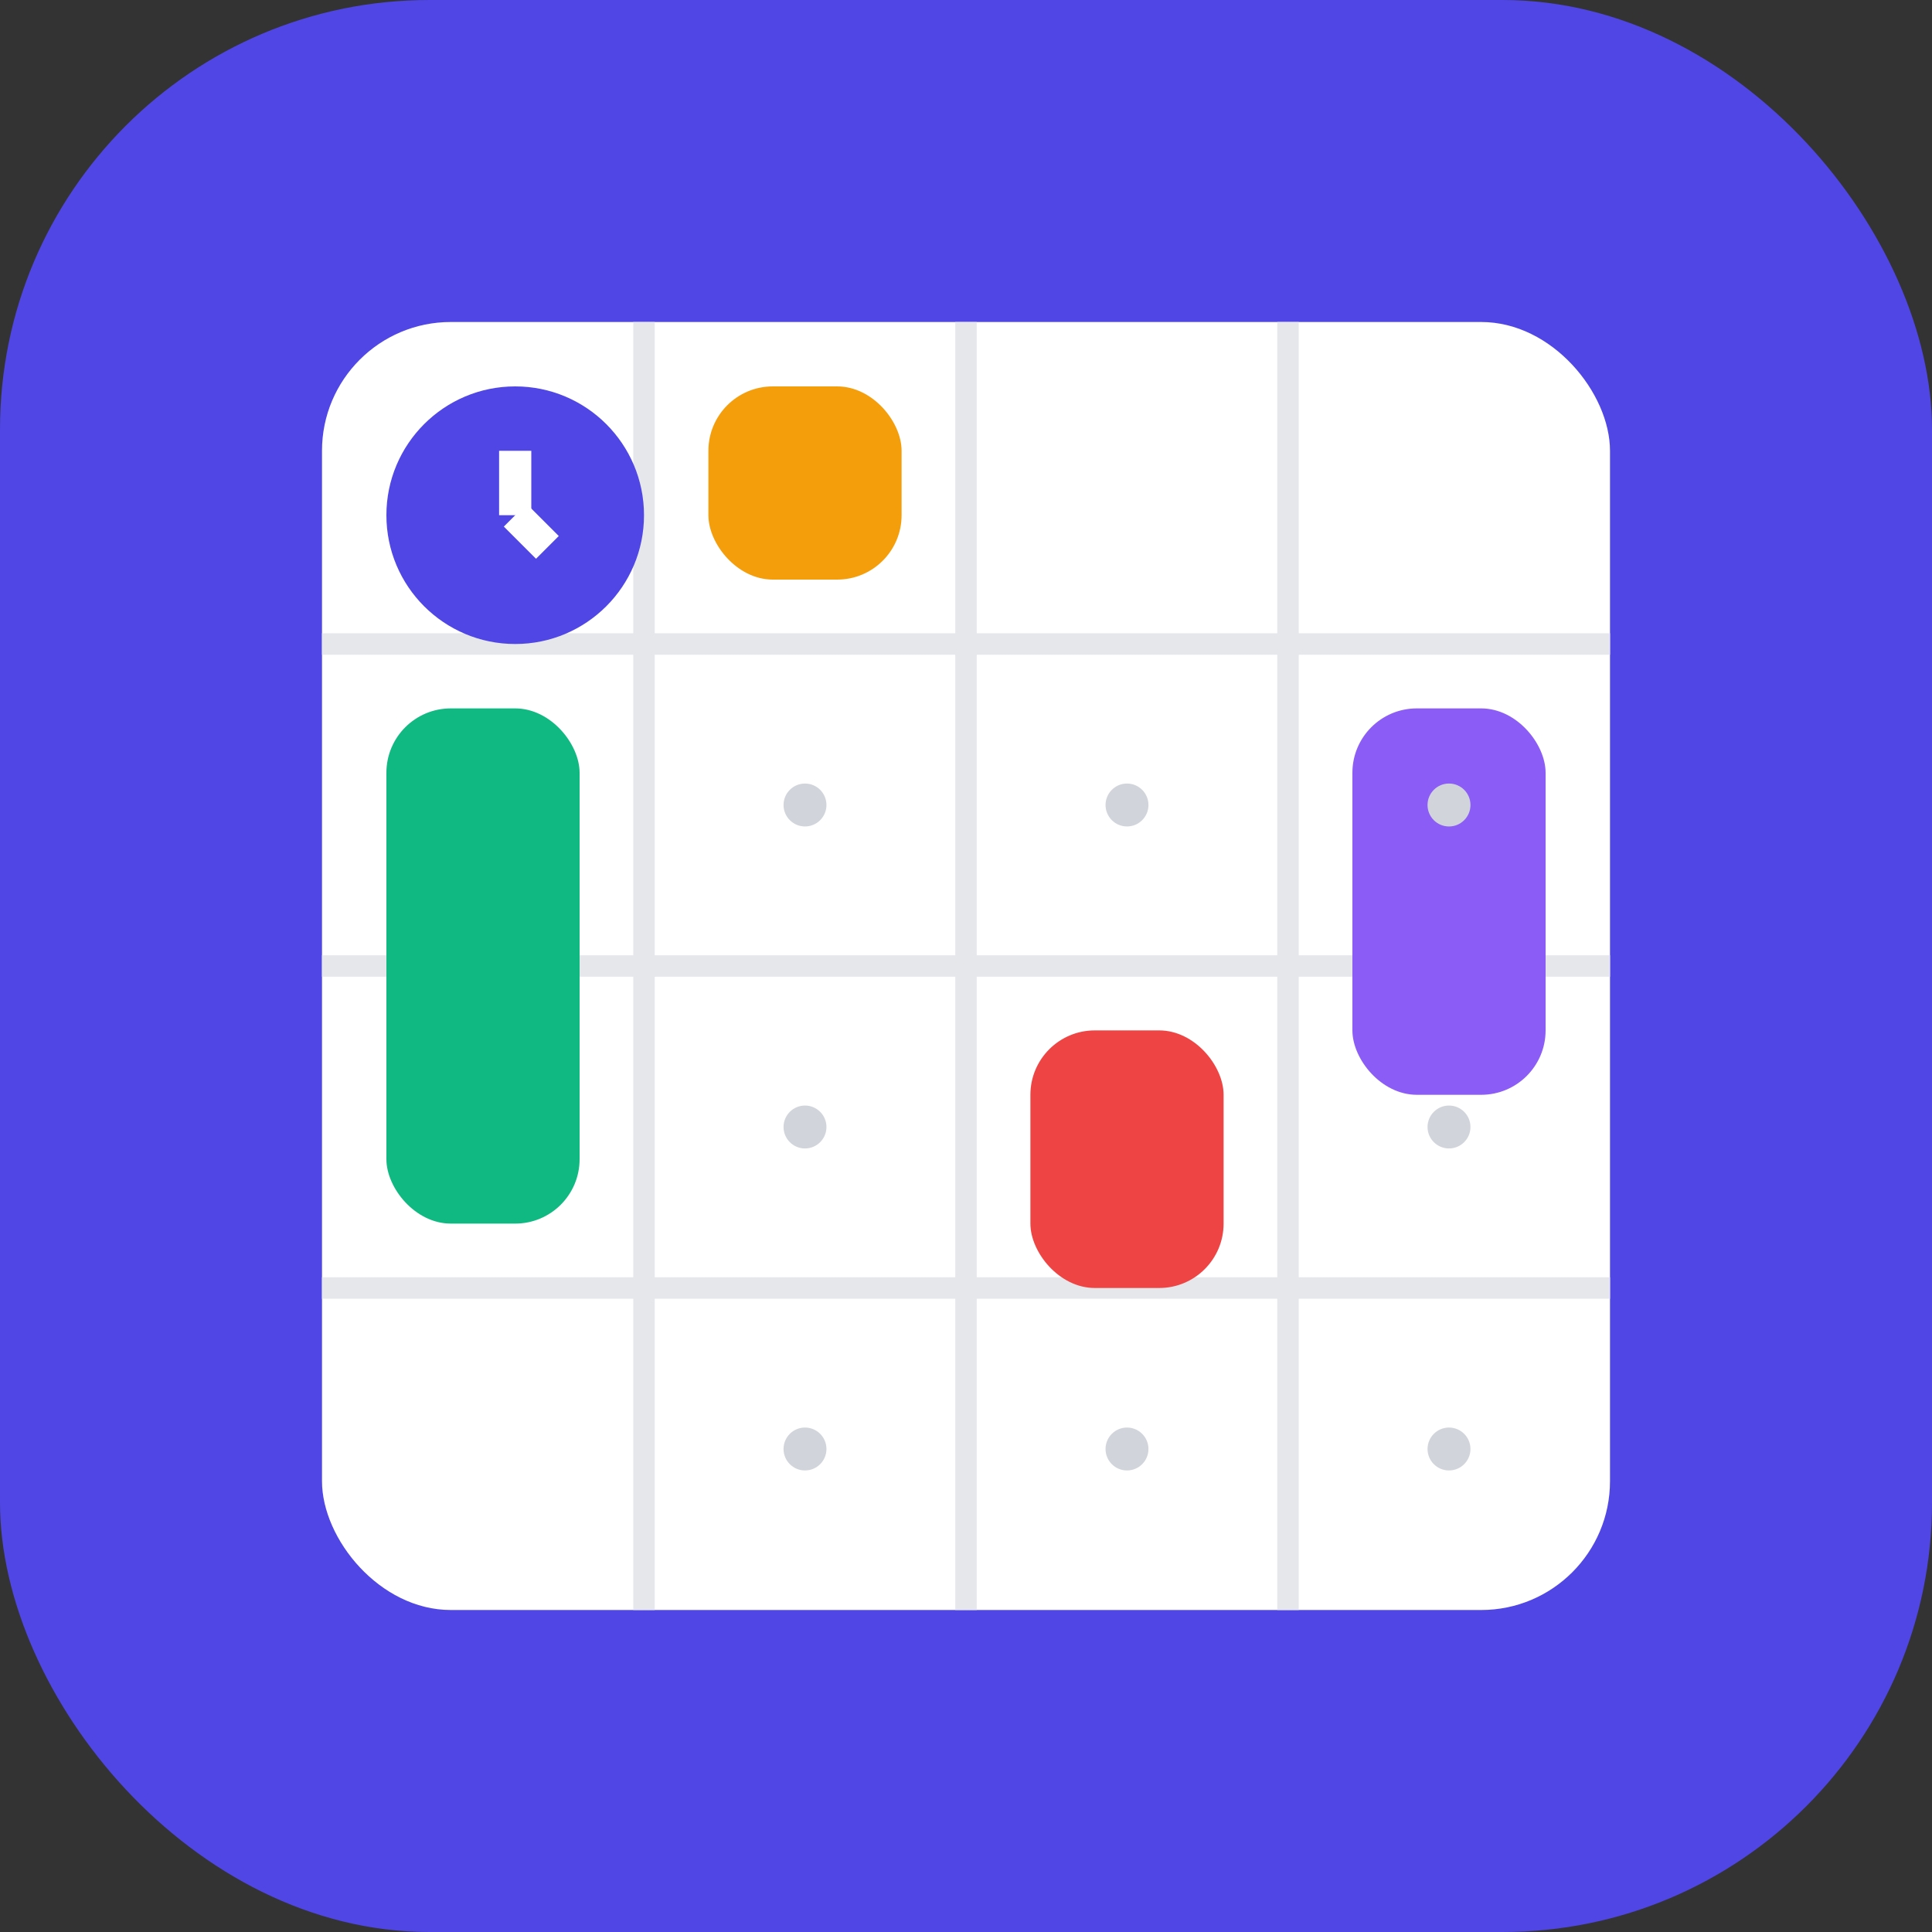 <svg width="180" height="180" viewBox="0 0 180 180" fill="none" xmlns="http://www.w3.org/2000/svg">
  <rect x="0" y="0" width="180" height="180" fill="#333333" stroke="none"/>
  <!-- 배경 -->
  <rect width="180" height="180" rx="40" fill="#4F46E5"/>
  
  <!-- 시간표 그리드 -->
  <rect x="30" y="30" width="120" height="120" rx="12" fill="white"/>
  
  <!-- 세로 선들 -->
  <line x1="60" y1="30" x2="60" y2="150" stroke="#E5E7EB" stroke-width="2"/>
  <line x1="90" y1="30" x2="90" y2="150" stroke="#E5E7EB" stroke-width="2"/>
  <line x1="120" y1="30" x2="120" y2="150" stroke="#E5E7EB" stroke-width="2"/>
  
  <!-- 가로 선들 -->
  <line x1="30" y1="60" x2="150" y2="60" stroke="#E5E7EB" stroke-width="2"/>
  <line x1="30" y1="90" x2="150" y2="90" stroke="#E5E7EB" stroke-width="2"/>
  <line x1="30" y1="120" x2="150" y2="120" stroke="#E5E7EB" stroke-width="2"/>
  
  <!-- 강의 블록들 -->
  <rect x="36" y="66" width="18" height="48" rx="6" fill="#10B981"/>
  <rect x="66" y="36" width="18" height="18" rx="6" fill="#F59E0B"/>
  <rect x="96" y="96" width="18" height="24" rx="6" fill="#EF4444"/>
  <rect x="126" y="66" width="18" height="36" rx="6" fill="#8B5CF6"/>
  
  <!-- 시계 아이콘 (왼쪽 상단) -->
  <circle cx="48" cy="48" r="12" fill="#4F46E5"/>
  <line x1="48" y1="42" x2="48" y2="48" stroke="white" stroke-width="3"/>
  <line x1="48" y1="48" x2="51" y2="51" stroke="white" stroke-width="3"/>
  
  <!-- 작은 그리드 점들 -->
  <circle cx="75" cy="75" r="2" fill="#D1D5DB"/>
  <circle cx="105" cy="75" r="2" fill="#D1D5DB"/>
  <circle cx="135" cy="75" r="2" fill="#D1D5DB"/>
  <circle cx="75" cy="105" r="2" fill="#D1D5DB"/>
  <circle cx="135" cy="105" r="2" fill="#D1D5DB"/>
  <circle cx="75" cy="135" r="2" fill="#D1D5DB"/>
  <circle cx="105" cy="135" r="2" fill="#D1D5DB"/>
  <circle cx="135" cy="135" r="2" fill="#D1D5DB"/>
</svg>